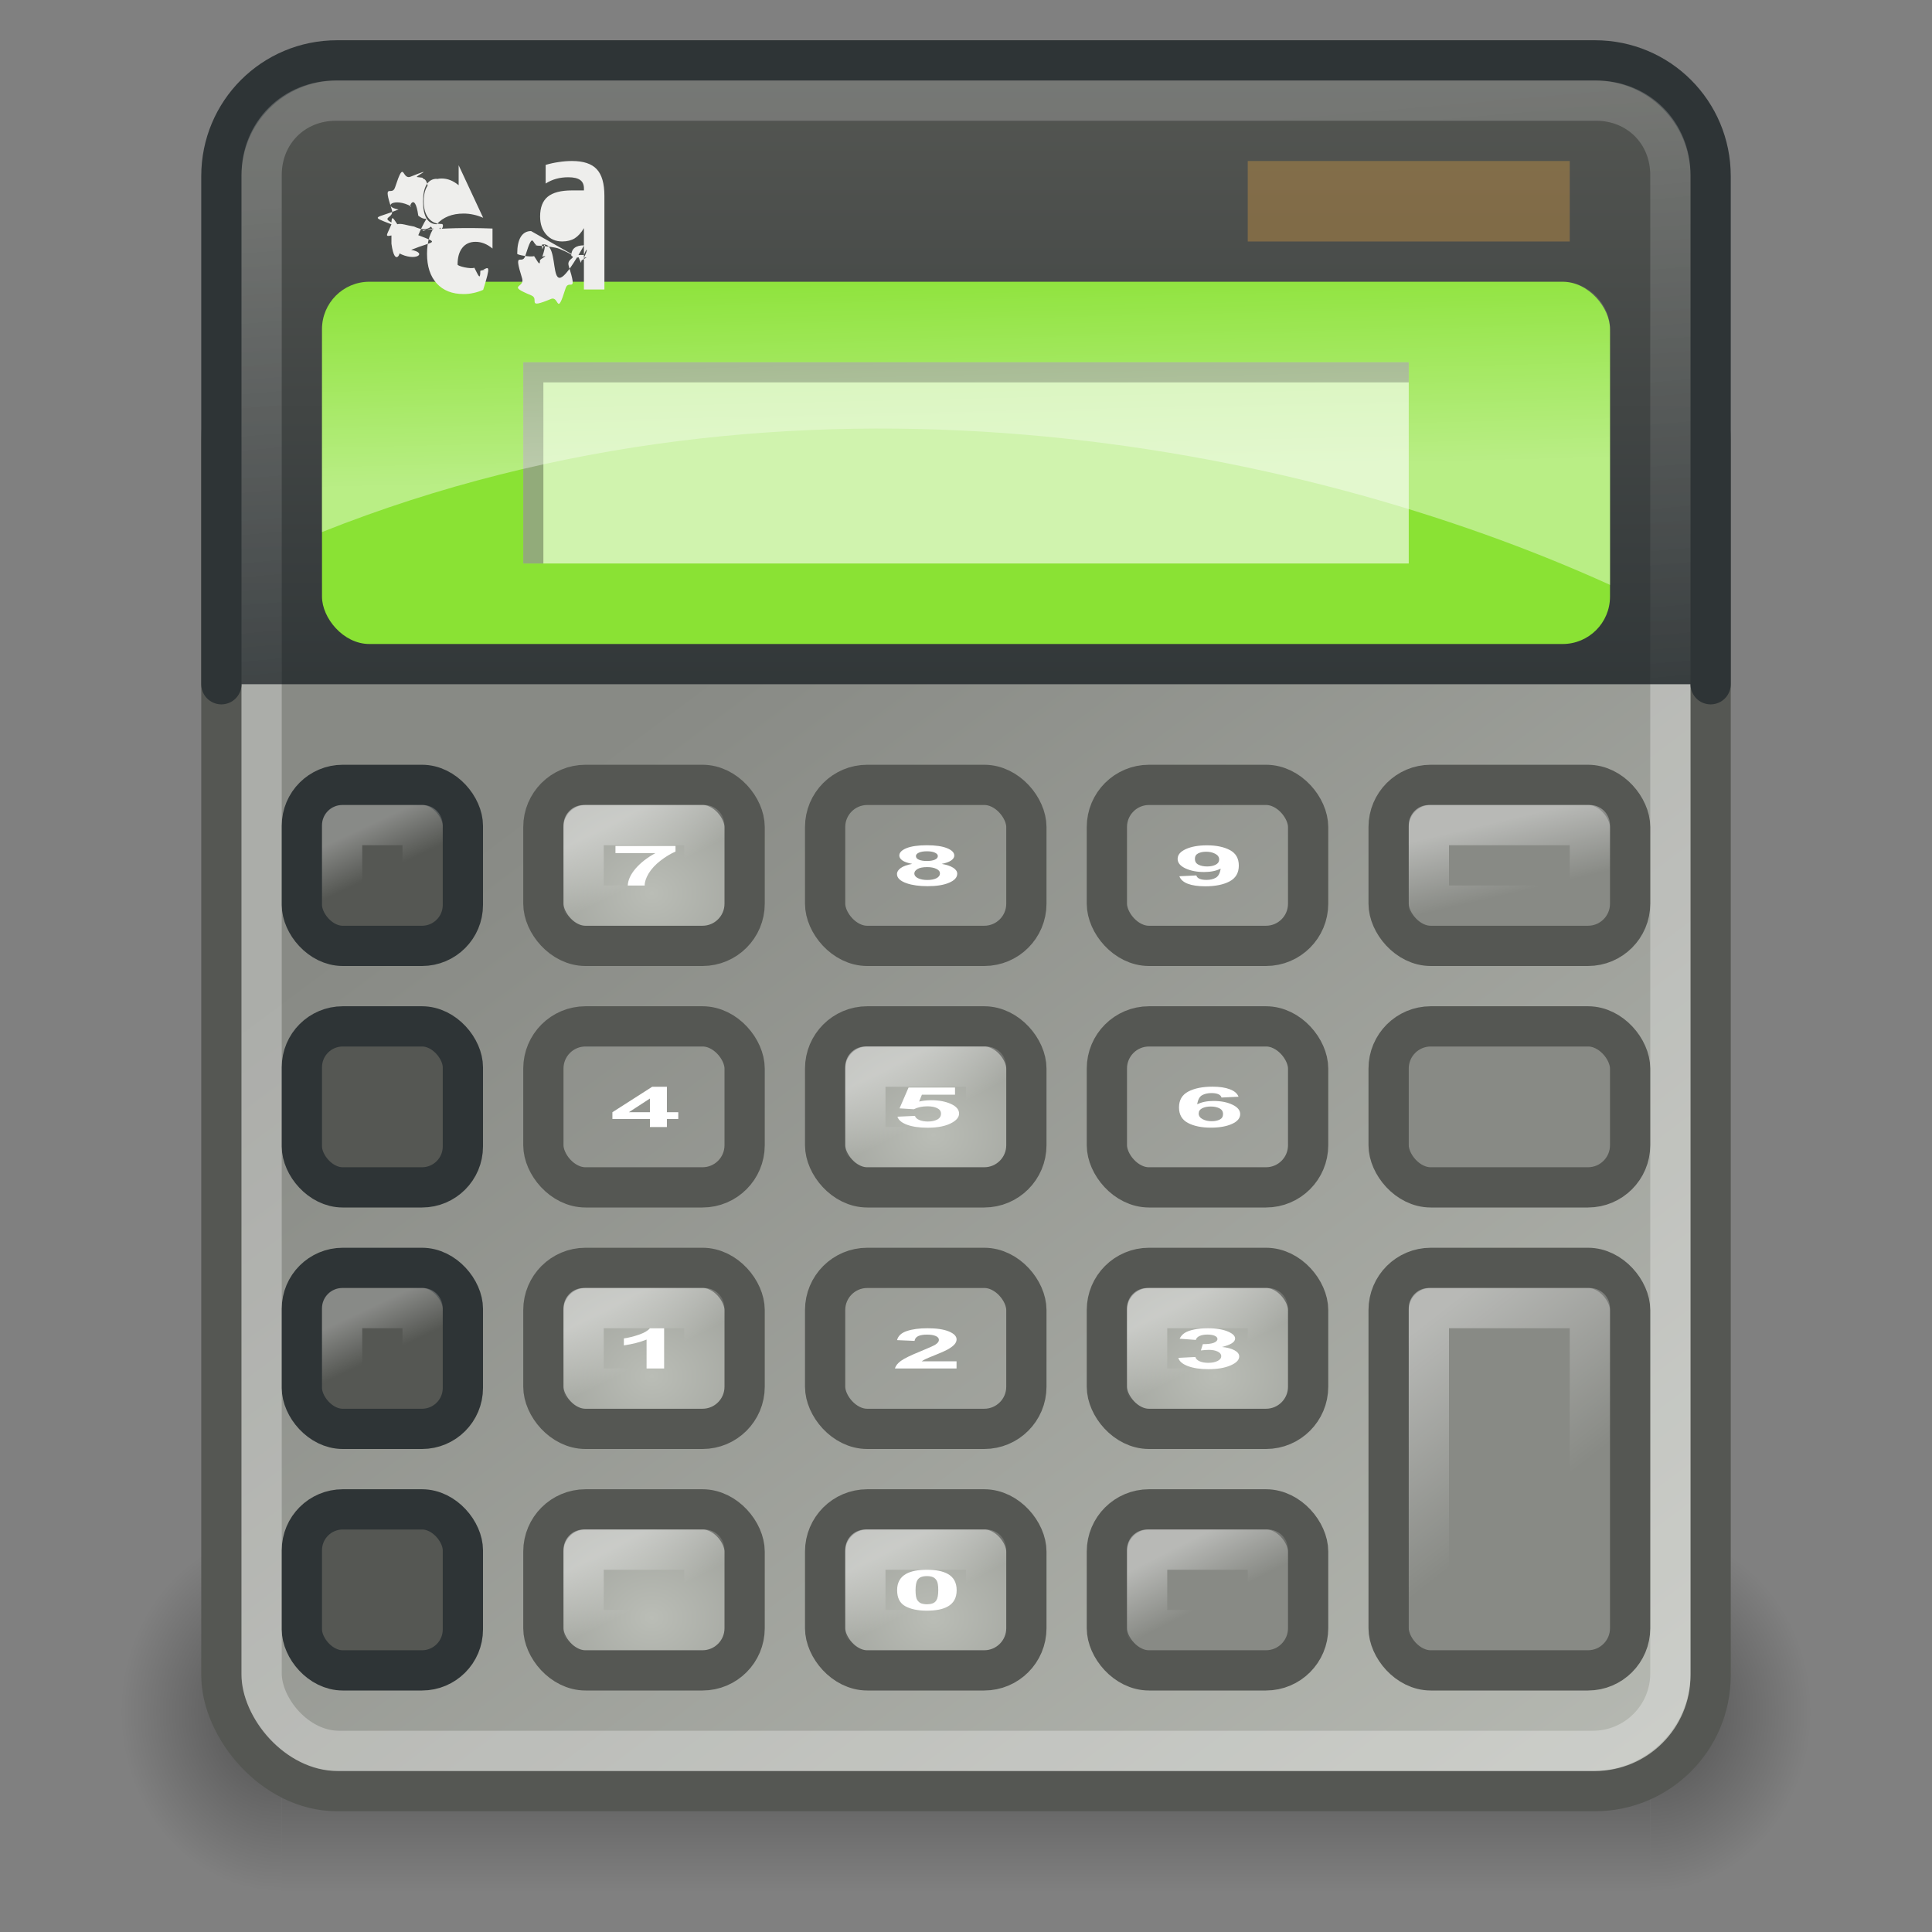 <?xml version="1.0" encoding="UTF-8" standalone="no"?>
<svg xmlns="http://www.w3.org/2000/svg" xmlns:xlink="http://www.w3.org/1999/xlink" width="48" height="48" version="1.0">
  <rect width="100%" height="100%" fill="#808080" stroke="none"/>
  <defs>
    <linearGradient id="f">
      <stop offset="0" stop-opacity="0"/>
      <stop offset=".5"/>
      <stop offset="1" stop-opacity="0"/>
    </linearGradient>
    <linearGradient id="h">
      <stop offset="0"/>
      <stop offset="1" stop-opacity="0"/>
    </linearGradient>
    <linearGradient id="e">
      <stop offset="0" stop-color="#fff"/>
      <stop offset="1" stop-color="#fff" stop-opacity="0"/>
    </linearGradient>
    <linearGradient id="g">
      <stop offset="0" stop-color="#babdb6"/>
      <stop offset="1" stop-color="#888a85"/>
    </linearGradient>
    <linearGradient id="d">
      <stop offset="0" stop-color="#fff"/>
      <stop offset="1" stop-color="#fff" stop-opacity="0"/>
    </linearGradient>
    <linearGradient id="c">
      <stop offset="0" stop-color="#888a85"/>
      <stop offset="1" stop-color="#babdb6"/>
    </linearGradient>
    <linearGradient id="b">
      <stop offset="0" stop-color="#fff"/>
      <stop offset="1" stop-color="#fff" stop-opacity="0"/>
    </linearGradient>
    <linearGradient id="a">
      <stop offset="0" stop-color="#2e3436"/>
      <stop offset="1" stop-color="#555753"/>
    </linearGradient>
    <linearGradient xlink:href="#a" id="m" x1="8.125" x2="8.125" y1="18.625" y2="1.562" gradientUnits="userSpaceOnUse"/>
    <linearGradient xlink:href="#b" id="o" x1="10.375" x2="10.25" y1="11.062" y2="5.621" gradientTransform="translate(0 1)" gradientUnits="userSpaceOnUse"/>
    <linearGradient xlink:href="#c" id="l" x1="11.579" x2="35.079" y1="21.054" y2="52.564" gradientUnits="userSpaceOnUse"/>
    <linearGradient xlink:href="#d" id="q" x1="14.498" x2="15.224" y1="20.82" y2="22.249" gradientUnits="userSpaceOnUse"/>
    <linearGradient xlink:href="#d" id="r" x1="14.498" x2="15.005" y1="20.82" y2="21.906" gradientTransform="translate(-6)" gradientUnits="userSpaceOnUse"/>
    <linearGradient xlink:href="#d" id="w" x1="14.498" x2="14.911" y1="20.82" y2="22.593" gradientTransform="translate(-1 0)" gradientUnits="userSpaceOnUse"/>
    <linearGradient xlink:href="#d" id="y" x1="14.498" x2="17.693" y1="20.82" y2="24.906" gradientTransform="translate(-1 0)" gradientUnits="userSpaceOnUse"/>
    <linearGradient xlink:href="#d" id="z" x1="14.498" x2="15.224" y1="20.82" y2="22.249" gradientUnits="userSpaceOnUse"/>
    <linearGradient xlink:href="#e" id="n" x1="7.625" x2="9.188" y1="4.938" y2="22.625" gradientUnits="userSpaceOnUse"/>
    <linearGradient xlink:href="#f" id="k" x1="11.508" x2="11.508" y1="39" y2="47.016" gradientUnits="userSpaceOnUse"/>
    <radialGradient xlink:href="#g" id="p" cx="15.902" cy="21.732" r="3" fx="15.902" fy="21.732" gradientTransform="matrix(1.96 0 0 1.658 -14.976 -13.841)" gradientUnits="userSpaceOnUse"/>
    <radialGradient xlink:href="#h" id="i" cx="3" cy="43" r="2" fx="3" fy="43" gradientTransform="matrix(2 0 0 2 -13 -129)" gradientUnits="userSpaceOnUse"/>
    <radialGradient xlink:href="#h" id="j" cx="3" cy="43" r="2" fx="3" fy="43" gradientTransform="matrix(2 0 0 2 35 -43)" gradientUnits="userSpaceOnUse"/>
  </defs>
  <g color="#000" opacity=".4">
    <path fill="url(#i)" d="M-7-47h4v8h-4z" opacity="1" overflow="visible" style="marker:none" transform="matrix(-1 0 0 -1.118 0 -5.549)"/>
    <path fill="url(#j)" d="M41 39h4v8h-4z" opacity="1" overflow="visible" style="marker:none" transform="matrix(1 0 0 1.118 0 -5.549)"/>
    <path fill="url(#k)" d="M7 39h34v8H7z" opacity="1" overflow="visible" style="marker:none" transform="matrix(1 0 0 1.118 0 -5.549)"/>
  </g>
  <rect width="37" height="36.459" x="5.5" y="8.041" fill="url(#l)" stroke="#555753" stroke-dashoffset="1.4" stroke-linecap="round" stroke-miterlimit="6" stroke-width="1" color="#000" overflow="visible" rx="2.875" ry="2.875" style="marker:none"/>
  <rect width="35" height="41" x="6.5" y="2.5" fill="none" stroke="#fff" stroke-dashoffset="1.4" stroke-linecap="round" stroke-miterlimit="6" color="#000" opacity=".3" overflow="visible" rx="1.924" ry="1.924" style="marker:none"/>
  <path fill="url(#m)" stroke="#2e3436" stroke-dashoffset="1.4" stroke-linecap="round" stroke-miterlimit="6" stroke-width="1" d="M42.5 17V4.375c0-1.593-1.282-2.875-2.875-2.875H8.375C6.782 1.5 5.5 2.782 5.5 4.375V17" color="#000" overflow="visible" style="marker:none"/>
  <rect width="32" height="9" x="8" y="7" fill="#8ae234" color="#000" overflow="visible" rx="1.176" ry="1.176" style="marker:none"/>
  <path fill="none" stroke="url(#n)" stroke-dashoffset="1.4" stroke-linecap="square" stroke-miterlimit="6" stroke-width="1" d="M41.5 16.51V4.348c0-1.05-.798-1.848-1.847-1.848H8.347c-1.049 0-1.847.798-1.847 1.848V16.51" color="#000" opacity=".2" overflow="visible" style="marker:none"/>
  <path fill="#fff" d="M13 9h22v5H13z" color="#000" opacity=".6" overflow="visible" style="marker:none"/>
  <path d="M13 9v5h.5V9.5H35V9H13z" color="#000" opacity=".3" overflow="visible" style="marker:none"/>
  <path fill="url(#o)" d="M9.188 7C8.536 7 8 7.536 8 8.188v5.031c11.702-4.661 24.206-2.227 32 1.312V8.188C40 7.536 39.464 7 38.812 7H9.188z" color="#000" opacity=".4" overflow="visible" style="marker:none"/>
  <g id="v" stroke-dashoffset="1.4" stroke-linecap="square" stroke-miterlimit="6" color="#000" transform="translate(0 0)">
    <rect width="5" height="4" x="13.5" y="19.5" fill="url(#p)" stroke="#555753" stroke-width="1" overflow="visible" rx="1.047" ry="1.047" style="marker:none"/>
    <rect width="3" height="2" x="14.5" y="20.5" fill="none" stroke="url(#q)" stroke-linejoin="round" opacity=".4" overflow="visible" rx="0" ry="0" style="marker:none"/>
  </g>
  <g id="s" stroke-dashoffset="1.4" stroke-linecap="square" stroke-miterlimit="6" color="#000">
    <rect width="4" height="4" x="7.5" y="19.5" fill="#555753" stroke="#2e3436" stroke-width="1" overflow="visible" rx="1.016" ry="1.016" style="marker:none"/>
    <rect width="2" height="2" x="8.5" y="20.5" fill="none" stroke="url(#r)" stroke-linejoin="round" opacity=".3" overflow="visible" rx="0" ry="0" style="marker:none"/>
  </g>
  <use xlink:href="#s" id="t" width="48" height="48" x="0" y="0" transform="translate(0 6)"/>
  <use xlink:href="#t" id="u" width="48" height="48" x="0" y="0" transform="translate(0 6)"/>
  <use xlink:href="#u" width="48" height="48" transform="translate(0 6)"/>
  <use xlink:href="#v" width="48" height="48" transform="translate(-0 6)"/>
  <use xlink:href="#v" width="48" height="48" transform="translate(-0 12)"/>
  <use xlink:href="#v" width="48" height="48" transform="translate(7 -0)"/>
  <use xlink:href="#v" width="48" height="48" transform="translate(7 6)"/>
  <use xlink:href="#v" width="48" height="48" transform="translate(7 12)"/>
  <use xlink:href="#v" width="48" height="48" transform="translate(7 18)"/>
  <use xlink:href="#v" width="48" height="48" transform="translate(14 -0)"/>
  <use xlink:href="#v" width="48" height="48" transform="translate(14 12)"/>
  <use xlink:href="#v" width="48" height="48" transform="translate(14 6)"/>
  <g id="x" stroke-dashoffset="1.4" stroke-linecap="square" stroke-miterlimit="6" color="#000" transform="translate(22)">
    <rect width="6" height="4" x="12.5" y="19.5" fill="#888a85" stroke="#555753" stroke-width="1" overflow="visible" rx="1.047" ry="1.047" style="marker:none"/>
    <rect width="4" height="2" x="13.5" y="20.5" fill="none" stroke="url(#w)" stroke-linejoin="round" opacity=".4" overflow="visible" rx="0" ry="0" style="marker:none"/>
  </g>
  <use xlink:href="#x" width="48" height="48" transform="translate(0 6)"/>
  <g stroke-dashoffset="1.4" stroke-linecap="square" stroke-miterlimit="6" color="#000" transform="translate(22 12)">
    <rect width="6" height="10" x="12.5" y="19.5" fill="#888a85" stroke="#555753" stroke-width="1" overflow="visible" rx="1.047" ry="1.047" style="marker:none"/>
    <rect width="4" height="8" x="13.5" y="20.5" fill="none" stroke="url(#y)" stroke-linejoin="round" opacity=".4" overflow="visible" rx="0" ry="0" style="marker:none"/>
  </g>
  <use xlink:href="#v" width="48" height="48" transform="translate(-0 18)"/>
  <g stroke-dashoffset="1.4" stroke-linecap="square" stroke-miterlimit="6" color="#000" transform="translate(14 18)">
    <rect width="5" height="4" x="13.5" y="19.5" fill="#888a85" stroke="#555753" stroke-width="1" overflow="visible" rx="1.047" ry="1.047" style="marker:none"/>
    <rect width="3" height="2" x="14.5" y="20.5" fill="none" stroke="url(#z)" stroke-linejoin="round" opacity=".4" overflow="visible" rx="0" ry="0" style="marker:none"/>
  </g>
  <path fill="#eeeeec" d="M11.395 4.105v.497c-.069-.057-.138-.099-.207-.126-.069-.027-.14-.041-.214-.041-.141 0-.251.05-.33.15-.078.099-.117.237-.117.415 0 .178.039.317.117.417.079.099.189.148.33.148.079 3.3e-7.154-.014.224-.043.071-.028.137-.07.197-.126v.498c-.079.035-.159.061-.241.078-.081.018-.162.027-.244.027-.285-1e-7-.508-.088-.669-.264-.161-.177-.241-.422-.241-.736-9e-7-.314.08-.559.241-.735.161-.177.384-.265.669-.265.083 0.0.164.009.244.027.081.017.161.043.241.078m1.19.33c-.112 0-.197.049-.257.146-.058.096-.087.236-.087.418 0 .183.029.323.087.42.059.096.145.145.257.145.11 3.3e-7.194-.048.252-.145.058-.098.087-.238.087-.42-0-.183-.029-.322-.087-.418-.058-.098-.142-.146-.252-.146m0-.435c.272 0.0.484.088.636.265.153.177.23.422.23.735-0.0.313-.077.558-.23.735-.152.177-.364.265-.636.265-.273-1e-7-.486-.088-.64-.265-.153-.177-.23-.422-.23-.735-9.1e-7-.313.077-.558.23-.735.154-.177.368-.265.64-.265m2.511.105v.497c-.069-.057-.138-.099-.207-.126-.069-.027-.14-.041-.214-.041-.141 0-.251.05-.33.15-.078.099-.117.237-.117.415-9.1e-7.178.039.317.117.417.079.099.189.148.33.148.079 3.3e-7.154-.014.224-.043.071-.028.137-.07.197-.126v.498c-.079.035-.159.061-.241.078-.081.018-.162.027-.244.027-.285-1e-7-.508-.088-.669-.264-.161-.177-.241-.422-.241-.736 0-.314.08-.559.241-.735.161-.177.384-.265.669-.265.083 0.0.164.009.244.027.081.017.161.043.241.078m1.19.33c-.112 0-.197.049-.257.146-.058.096-.087.236-.087.418-9.1e-7.183.029.323.087.42.059.096.145.145.257.145.11 3.3e-7.194-.048.252-.145.058-.098.087-.238.087-.42-0-.183-.029-.322-.087-.418-.058-.098-.142-.146-.252-.146m0-.435c.272 0.0.484.088.636.265.153.177.23.422.23.735-0.0.313-.077.558-.23.735-.152.177-.364.265-.636.265-.273-1e-7-.486-.088-.64-.265-.153-.177-.23-.422-.23-.735 0-.313.077-.558.23-.735.154-.177.368-.265.64-.265m1.942 1.094c-.105 8.8e-7-.185.022-.238.065-.053.043-.079.107-.079.19-9.2e-7.077.021.138.063.182.043.043.103.065.179.065.095 3.3e-7.175-.041.24-.122.065-.083.097-.186.097-.31v-.07h-.262m.772-.23v1.087h-.509V5.668c-.068.116-.144.2-.228.253-.085.052-.188.078-.309.078-.164-1e-7-.297-.057-.399-.172-.102-.116-.152-.265-.152-.449-9e-7-.223.063-.387.19-.491.128-.104.328-.156.601-.156h.298v-.048c-9.1e-7-.096-.032-.167-.094-.211-.063-.045-.161-.068-.295-.068-.108 0-.209.013-.302.039-.093.026-.18.065-.26.117V4.097c.108-.032.217-.056.326-.071.109-.017.218-.026.327-.026.285 0.0.49.068.616.204.127.135.19.355.19.66" font-family="Bitstream Vera Sans" font-size="3.172" font-weight="700"/>
  <path fill="#fcaf3e" d="M31 4h8v2h-8z" color="#000" opacity=".3" overflow="visible" style="marker:none"/>
  <g fill="#fff" font-family="Arial" font-weight="700">
    <path d="M16.5 34h-.436v-.719c-.159.065-.347.113-.564.145v-.173c.114-.016.238-.047.371-.092.134-.046.225-.099.275-.16h.354v1" font-size="2.103"/>
    <path d="M23.765 33.823v.177h-1.53c.017-.067.066-.13.149-.19.083-.06.246-.14.491-.239.197-.08.317-.135.362-.163.06-.039.09-.078.09-.117-0-.043-.026-.075-.079-.098-.052-.023-.124-.035-.216-.035-.091 0-.164.012-.217.036-.054.024-.085.064-.093.12l-.435-.019c.026-.105.107-.18.244-.226.137-.046.307-.069.512-.069.225 0 .401.026.53.079.128.053.193.119.193.198-0.0.045-.019.088-.056.128-.036.04-.094.083-.174.127-.053.029-.148.072-.286.127-.138.055-.225.092-.262.11-.036.018-.066.036-.089.053h.866" font-size="2.103"/>
    <path d="m29.276 33.736.422-.022c.013.047.05.083.109.108.059.025.13.037.214.037.09 0 .166-.015.227-.045.062-.03.093-.07.093-.121-0-.048-.03-.086-.089-.114-.059-.028-.131-.042-.216-.042-.056 0-.123.005-.2.014l.048-.156c.118.001.208-.01.27-.033.062-.024.093-.056.093-.095 0-.034-.023-.06-.068-.08-.046-.02-.106-.03-.182-.03-.075 0-.138.011-.191.034-.053.023-.085.056-.096.099l-.402-.03c.028-.06.07-.108.126-.144.057-.036.136-.065.236-.085.101-.021.215-.031.34-.031.214 0.0.386.03.516.09.107.049.16.104.16.166-0.0.087-.109.157-.328.209.13.012.234.04.312.082.079.043.118.094.118.154-0.0.087-.073.162-.219.224-.146.062-.328.092-.545.092-.206 0-.377-.026-.512-.077-.136-.052-.214-.12-.236-.204" font-size="2.103"/>
    <path d="m30.77 27.248-.422.02c-.01-.038-.037-.066-.081-.084-.043-.018-.1-.027-.169-.027-.092 0-.17.018-.234.054-.063.036-.103.112-.12.226.109-.056.244-.084.405-.084.182 0.0.338.03.467.091.13.061.196.139.196.235-0.0.102-.068.184-.205.245-.137.062-.312.092-.526.092-.23 0-.419-.039-.567-.117-.148-.078-.222-.207-.222-.385 0-.183.077-.314.231-.395.154-.081.355-.121.601-.121.173 0 .316.021.429.064.114.042.186.103.217.184m-.989.416c0 .062.033.11.098.144.065.034.14.05.224.05.081 0 .148-.014.202-.041.054-.028.081-.073.081-.136-0-.065-.029-.112-.087-.142-.058-.03-.13-.046-.217-.046-.084 0-.155.014-.213.043-.058.029-.087.071-.087.127" font-size="2.103"/>
    <path d="m22.297 27.744.435-.02c.012.043.049.077.11.103.061.025.131.037.211.037.091 0 .168-.016.231-.048.063-.033.095-.082.095-.147-0-.061-.032-.107-.095-.137-.062-.031-.143-.046-.244-.046-.125 0-.238.024-.337.073l-.354-.022.224-.518h1.154v.179h-.823l-.068.169c.097-.021.197-.032.298-.032.194 0.0.358.031.492.092.135.062.202.142.202.24-0.0.082-.054.155-.163.219-.148.088-.354.132-.616.132-.21 0-.381-.025-.514-.074-.133-.049-.212-.116-.238-.199" font-size="2.103"/>
    <path d="M16.147 28v-.2h-.932v-.167l.988-.632h.366v.632h.283v.168h-.283v.2h-.422m0-.368v-.34l-.523.34h.523" font-size="2.103"/>
    <path d="M15.291 21.195v-.177h1.492v.139c-.123.053-.248.129-.376.228-.127.099-.225.205-.292.317-.066.111-.099.211-.098.299h-.421c.007-.138.072-.278.194-.421.123-.143.287-.271.492-.384h-.992" font-size="2.103"/>
    <path d="M22.666 21.463c-.113-.021-.195-.049-.247-.086-.051-.037-.076-.077-.076-.12 0-.074.059-.136.177-.184.119-.048.288-.073.506-.073.216 0.0.384.024.503.073.12.048.18.11.18.184-0.0.046-.027.087-.082.124-.055.036-.132.063-.231.082.126.022.222.055.287.097.066.043.099.092.099.147-0.0.092-.067.167-.202.224-.134.058-.312.086-.534.086-.207 0-.379-.024-.517-.071-.163-.056-.244-.133-.244-.231 0-.054.031-.103.092-.148.061-.045.157-.08.289-.105m.09-.192c-0.0.038.024.068.073.089.05.021.115.032.197.032.083 0.0.149-.011.199-.032.05-.022.075-.052.075-.09-0-.036-.025-.064-.075-.086-.049-.022-.113-.033-.194-.033-.084 0-.151.011-.2.033-.05.022-.075.05-.075.086m-.04.427c-0.0.053.031.094.092.123.062.029.139.044.231.044.09 0.0.165-.014.224-.042.059-.029.089-.07.089-.123-0-.047-.03-.084-.09-.112-.06-.029-.136-.043-.228-.043-.107 0-.186.016-.239.048-.052.032-.078.067-.078.105" font-size="2.103"/>
    <path d="m29.301 21.77.422-.02c.01.038.037.065.081.084.043.018.101.027.172.027.09 0 .167-.018.23-.054.063-.036.104-.111.121-.226-.11.056-.247.084-.411.084-.179 0-.334-.03-.464-.09-.129-.061-.194-.139-.194-.236 0-.101.068-.182.205-.244.138-.062.313-.093.525-.093.231 0.0.42.039.568.118.148.078.222.206.222.385-0.0.182-.077.313-.231.394-.154.081-.355.121-.602.121-.178 0-.322-.021-.432-.062-.11-.042-.18-.104-.211-.186m.988-.417c0-.062-.033-.109-.098-.143-.064-.034-.139-.051-.224-.051-.081 0-.148.014-.202.042-.053.028-.079.073-.079.137 0 .064.029.112.087.142.058.03.13.045.217.045.084 0.0.154-.014.211-.043.058-.029.087-.072.087-.128" font-size="2.103"/>
    <path d="M23.029 39c.22 0.0.393.034.517.103.148.082.222.217.222.406-0.0.188-.075.324-.224.406-.123.068-.295.102-.516.102-.222 0-.4-.037-.536-.111-.136-.075-.203-.208-.203-.399 0-.187.075-.322.224-.405.123-.068.295-.102.516-.102m0 .158c-.053 0-.1.007-.141.022-.041.014-.073.041-.096.079-.03.049-.045.132-.045.249-0.0.117.013.197.04.241.027.043.061.072.101.087.041.014.089.022.141.022.053 0 .1-.007.141-.022.041-.015.073-.041.096-.079.03-.049.045-.132.045-.249-0-.117-.013-.197-.04-.24-.027-.044-.061-.073-.102-.088-.04-.015-.087-.022-.14-.022" font-size="2.103"/>
  </g>
</svg>